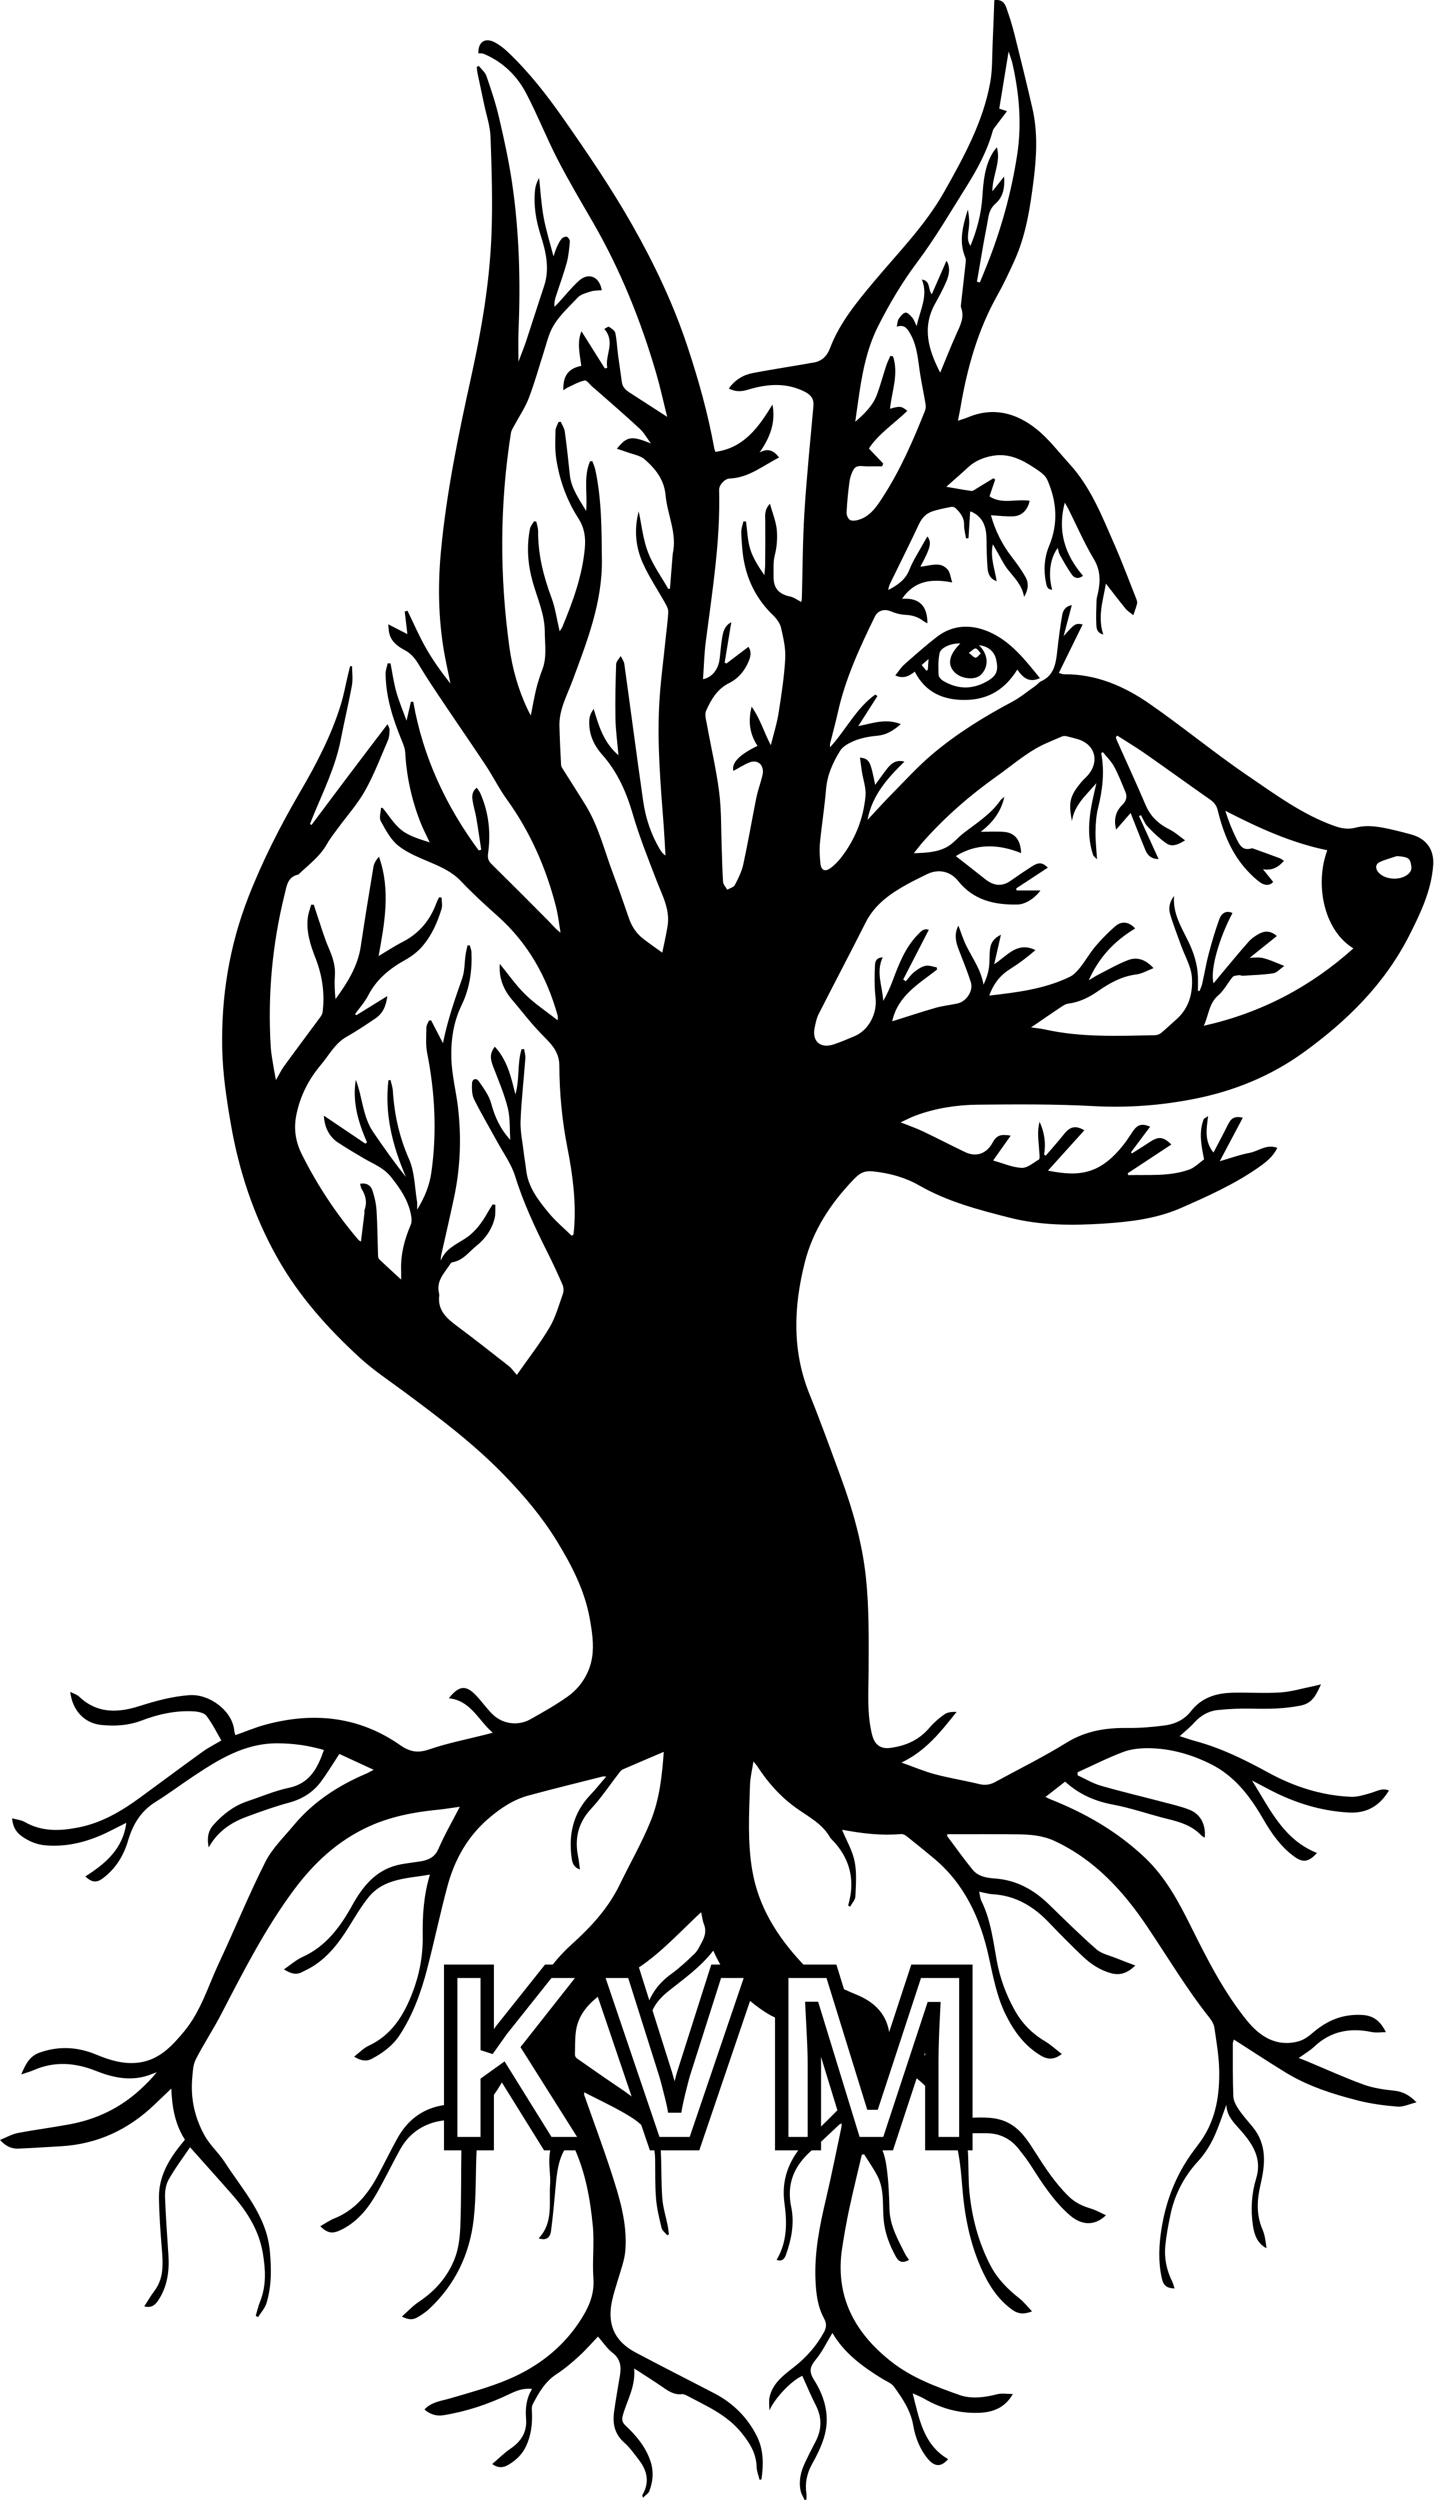 <?xml version="1.0" encoding="UTF-8" standalone="no"?>
<!DOCTYPE svg PUBLIC "-//W3C//DTD SVG 1.1//EN" "http://www.w3.org/Graphics/SVG/1.1/DTD/svg11.dtd">
<svg width="100%" height="100%" viewBox="0 0 1783 3107" version="1.1" xmlns="http://www.w3.org/2000/svg" xmlns:xlink="http://www.w3.org/1999/xlink" xml:space="preserve" style="fill-rule:evenodd;clip-rule:evenodd;stroke-linecap:square;stroke-miterlimit:2;">
    <g id="Logo_mit_Slogan">
        <g id="LOGO">
            <path id="Baum"
                  d="M971.973,2510.48c-6.104,-2.169 -12.045,-4.839 -17.724,-8.334c-10.372,-6.386 -19.822,-13.653 -28.354,-21.788l10.425,-30.667l-35.696,0c-2.596,-4.038 -5.045,-8.214 -7.347,-12.525c-2.19,-4.098 -4.103,-8.337 -6.447,-13.119c-15.864,20.623 -36.534,34.964 -56.042,50.562c-13.215,10.568 -21.938,22.867 -23.498,38.642l-4.405,-13.935c4.183,-17.805 13.971,-33.387 31.387,-46.032c10.485,-7.617 20.127,-16.52 29.444,-25.565c3.985,-3.867 6.364,-9.5 9.104,-14.53c3.861,-7.085 5.644,-14.382 2.32,-22.453c-1.659,-4.027 -2.061,-8.585 -3.371,-14.442c-2.574,2.38 -4.517,4.133 -6.412,5.946c-24.965,23.827 -48.526,49.135 -78.343,67.451l-45.665,0l8.823,26.006c-2.88,2.339 -5.743,4.694 -8.6,7.036c-12.759,10.462 -22.755,23.469 -25.305,40.313c-1.512,10.014 -1.163,20.311 -1.376,30.483c-0.024,1.47 1.163,3.49 2.415,4.375c11.436,8.13 23.044,16.006 34.533,24.059c13.68,9.595 28.127,18.315 40.744,29.161c1.816,1.56 3.54,3.172 5.174,4.833l16.249,47.894l6.694,0c0.48,3.354 0.802,6.772 0.972,10.246c0.957,19.342 0.384,38.772 1.854,58.055c0.868,11.33 4.476,22.447 6.719,33.688c0.697,3.519 0.98,7.115 1.453,10.681l-1.961,1.228c-2.456,-2.976 -6.299,-5.621 -7.12,-8.992c-2.946,-12.086 -5.904,-24.331 -6.925,-36.67c-1.335,-16.148 -0.88,-32.443 -1.099,-48.674c-0.183,-13.756 -3.831,-27.04 -12.168,-37.39c-6.642,-8.236 -16.378,-14.512 -25.748,-19.903c-16.224,-9.334 -33.234,-17.311 -50.261,-26.049c-0,1.193 -0.325,2.474 0.041,3.513c11.076,31.54 22.825,62.849 33.187,94.613c10.362,31.794 20.493,64.001 17.925,98.02c-0.945,12.481 -5.692,24.756 -9.275,36.96c-5.007,17.033 -11.419,33.854 -8.39,52.074c3.064,18.361 15.244,30.093 30.725,38.317c32.496,17.276 65.399,33.795 98.025,50.829c22.926,11.961 40.514,29.555 52.216,52.564c8.75,17.204 8.573,35.666 5.892,54.182c-0.785,0.147 -1.564,0.301 -2.349,0.46c-1.287,-5.443 -3.543,-10.852 -3.69,-16.325c-0.455,-16.785 -8.715,-29.68 -18.775,-42.096c-12.305,-15.191 -28.21,-25.452 -45.214,-34.356c-7.64,-4.003 -15.233,-8.077 -22.926,-11.973c-1.788,-0.91 -3.961,-1.925 -5.809,-1.701c-10.692,1.287 -18.273,-4.776 -26.291,-10.267c-10.244,-7.002 -20.777,-13.585 -33.193,-21.662c1.948,22.884 -9.163,39.918 -14.17,58.598c-1.452,5.414 -0.496,8.697 3.383,12.316c13.68,12.806 25.5,27.023 31.351,45.261c3.92,12.215 2.751,24.413 -1.689,36.168c-1.121,2.994 -4.723,5.054 -7.988,8.349c-0.531,-2.58 -0.868,-3.189 -0.685,-3.496c9.258,-15.61 6.105,-30.063 -4.363,-43.601c-5.739,-7.422 -11.235,-15.315 -18.202,-21.45c-11.767,-10.379 -14.619,-23.179 -12.7,-37.585c2.025,-15.256 4.806,-30.424 7.309,-45.609c1.837,-11.112 0.922,-20.682 -9.257,-28.523c-7.002,-5.396 -12.068,-13.308 -17.996,-20.086c-7.067,7.392 -14.713,16.272 -23.297,24.124c-8.839,8.089 -18.061,16.006 -28.086,22.495c-14.388,9.305 -22.276,23.274 -29.763,37.644c-1.641,3.153 -1.033,7.67 -0.897,11.537c0.484,14.052 -1.364,27.572 -7.374,40.484c-4.741,10.167 -12.446,17.382 -21.769,22.985c-6.093,3.666 -12.558,4.735 -20.31,-0.838c7.882,-6.702 14.69,-13.603 22.56,-18.941c13.508,-9.169 20.912,-20.912 19.519,-37.532c-1.087,-12.93 0.419,-25.411 7.462,-36.818c-10.952,-1.317 -19.448,2.22 -28.339,6.465c-25.99,12.416 -53.161,21.591 -81.754,26.155c-8.892,1.417 -16.508,-0.921 -23.717,-7.108c8.85,-9.524 20.912,-10.545 32.29,-13.887c24.431,-7.173 49.234,-13.857 72.573,-23.817c35.418,-15.103 65.606,-38.01 87.351,-70.518c10.964,-16.384 19.424,-33.394 17.866,-54.584c-1.589,-21.591 1.31,-43.548 -0.727,-65.063c-3.152,-33.287 -9.033,-66.285 -23.067,-97.163c-0.801,-1.76 -1.581,-3.53 -2.371,-5.334l20.991,0l-71.422,-113.247c-0.136,-1.077 -0.264,-2.158 -0.382,-3.244c-0.36,0.311 -0.718,0.622 -1.076,0.932l-2.413,-3.826l74.707,-94.775l-50.39,0l-2.78,3.489c8.845,-13.73 19.856,-26.077 32.349,-37.352c23.941,-21.597 45.267,-44.824 59.443,-74.12c12.729,-26.308 27.43,-51.79 38.359,-78.814c11.099,-27.442 14.264,-57.098 16.236,-85.904c-16.921,7.221 -33.872,14.4 -50.752,21.727c-1.57,0.679 -2.969,2.102 -4.05,3.495c-11.826,15.25 -22.542,31.504 -35.602,45.609c-16.383,17.689 -20.64,37.379 -15.947,60.104c0.981,4.741 1.382,9.594 2.167,15.203c-7.527,-2.415 -9.405,-7.888 -10.226,-13.538c-4.316,-29.78 1.754,-56.567 23.038,-79.003c6.625,-6.972 12.635,-14.536 19.891,-22.949c-2.503,0 -3.631,-0.224 -4.635,0.036c-30.849,7.822 -61.792,15.315 -92.493,23.693c-18.663,5.089 -34.557,15.87 -49.087,28.292c-26.273,22.453 -42.462,51.507 -51.289,84.423c-9.116,34.001 -16.33,68.511 -25.169,102.595c-7.486,28.895 -17.612,56.898 -34.078,82.114c-8.656,13.261 -21.125,22.477 -34.882,29.733c-6.813,3.602 -14.075,2.226 -21.839,-2.798c6.335,-4.859 11.49,-10.433 17.86,-13.409c28.718,-13.39 43.696,-37.638 54.56,-65.753c8.785,-22.737 13.201,-46.194 12.835,-70.466c-0.384,-25.688 1.217,-51.1 8.992,-76.611c-28.133,5.048 -57.264,4.363 -76.57,28.493c-9.092,11.365 -16.549,24.089 -24.266,36.499c-11.849,19.047 -25.128,36.706 -44.446,48.862c-4.416,2.781 -9.181,5.001 -13.833,7.392c-7.427,3.814 -14.164,1.724 -22.442,-3.418c8.207,-5.574 15.068,-11.785 23.097,-15.416c29.066,-13.166 46.708,-37.007 61.497,-63.652c12.918,-23.274 28.6,-43.377 55.942,-50.409c7.055,-1.819 14.411,-2.468 21.626,-3.649c3.867,-0.632 7.811,-0.962 11.596,-1.907c8.313,-2.078 14.465,-5.709 18.379,-14.754c7.623,-17.606 17.299,-34.332 26.569,-52.299c-9.104,1.252 -18.439,2.823 -27.838,3.755c-29.532,2.929 -58.445,8.467 -85.58,20.901c-38.241,17.529 -67.897,45.036 -92.871,78.648c-35.903,48.314 -62.95,101.622 -90.557,154.711c-9.872,18.982 -21.78,36.913 -31.475,55.971c-3.46,6.801 -3.725,15.469 -4.41,23.374c-2.214,25.494 3.277,49.73 15.74,71.77c6.601,11.667 17.252,20.984 24.567,32.337c22.577,35.023 52.287,66.551 56.254,111.021c1.943,21.703 2.238,43.407 -4.239,64.431c-1.919,6.229 -6.837,11.525 -10.373,17.246c-0.998,-0.508 -1.996,-1.022 -2.988,-1.535c1.748,-5.833 3.058,-11.85 5.326,-17.47c8.065,-19.956 6.96,-40.266 3.418,-60.878c-4.824,-28.115 -19.436,-51.029 -37.751,-71.959c-16.962,-19.389 -34.22,-38.512 -52.647,-59.2c-9.163,13.574 -18.751,26.256 -26.497,39.977c-3.513,6.211 -4.847,14.541 -4.605,21.827c0.797,24.301 2.81,48.555 4.239,72.833c1.145,19.448 -1.317,38.099 -12.228,54.943c-4.008,6.2 -8.531,10.539 -17.842,8.178c4.245,-6.542 7.847,-12.972 12.293,-18.775c12.05,-15.705 11.105,-33.5 9.629,-51.75c-1.753,-21.626 -3.418,-43.312 -3.643,-64.998c-0.253,-24.372 10.899,-44.788 25.642,-63.439c2.102,-2.657 4.239,-5.285 6.618,-8.242c-12.115,-18.787 -16.065,-39.894 -16.921,-63.511c-7.687,7.333 -14.199,13.515 -20.67,19.744c-32.709,31.433 -71.386,49.429 -116.931,52.003c-17.482,0.986 -34.958,2.172 -52.452,2.899c-8.454,0.342 -15.758,-2.858 -22.931,-10.758c7.882,-3.17 14.701,-7.185 22.022,-8.596c21.704,-4.186 43.685,-6.92 65.412,-11.017c32.543,-6.128 61.509,-19.991 86.158,-42.338c7.522,-6.819 14.719,-13.993 21.343,-22.253c-1.96,0.732 -3.944,1.411 -5.88,2.208c-23.74,9.783 -46.973,5.249 -69.485,-3.713c-25.937,-10.327 -51.508,-12.423 -77.568,-1.116c-4.428,1.925 -9.14,3.194 -15.587,5.408c5.443,-12.93 10.444,-22.796 22.937,-27.188c23.888,-8.414 47.274,-7.062 70.277,2.532c17.387,7.245 35.212,12.553 54.052,9.766c24.449,-3.619 40.147,-20.328 55.156,-38.43c21.024,-25.346 29.969,-56.585 43.554,-85.527c19.519,-41.576 36.83,-84.227 57.506,-125.19c8.526,-16.886 23.02,-30.861 35.371,-45.68c24.278,-29.16 55.192,-49.199 89.814,-63.959c2.597,-1.104 5.042,-2.562 9.546,-4.883c-15.527,-7.167 -29.367,-13.555 -42.68,-19.696c-7.811,11.856 -14.66,23.192 -22.448,33.849c-10.037,13.721 -23.533,22.205 -40.254,26.71c-18.09,4.876 -35.826,11.241 -53.396,17.8c-19.189,7.162 -35.549,18.368 -46.371,37.822c-2.267,-10.976 -1.004,-20.269 5.845,-27.962c11.814,-13.254 25.588,-23.911 42.722,-29.597c17.045,-5.65 33.76,-12.877 51.218,-16.567c26.167,-5.526 35.566,-24.608 43.507,-46.979c-19.442,-5.626 -38.429,-8.313 -58.244,-8.307c-40.626,0.006 -72.762,20.145 -104.679,41.353c-15.67,10.408 -30.725,21.78 -46.696,31.669c-18.291,11.342 -28.144,28.281 -33.936,47.941c-5.586,18.958 -15.404,34.728 -31.156,46.649c-8.012,6.063 -13.733,5.461 -21.981,-2.155c25.045,-15.877 46.855,-34.303 50.934,-66.669c-7.197,3.636 -14.27,7.267 -21.384,10.804c-24.738,12.281 -50.533,19.466 -78.525,17.27c-11.395,-0.886 -21.367,-5.072 -30.335,-11.561c-6.754,-4.882 -11.029,-11.784 -11.714,-22.111c5.668,1.6 11.301,2.085 15.758,4.641c21.19,12.133 43.39,11.253 66.256,6.837c29.007,-5.603 53.603,-20.068 76.972,-37.143c25.948,-18.958 51.69,-38.199 77.763,-56.98c7.356,-5.296 15.557,-9.405 23.421,-14.099c-6.176,-10.492 -11.412,-21.373 -18.651,-30.701c-2.852,-3.667 -10.108,-5.084 -15.492,-5.414c-22.518,-1.352 -44.21,3.471 -65.116,11.418c-16.378,6.229 -33.075,7.203 -50.191,5.432c-20.611,-2.137 -35.679,-17.541 -38.483,-41.14c4.363,2.285 8.437,3.401 11.123,5.975c21.993,21.031 47.629,20.31 74.014,11.997c20.729,-6.53 41.34,-12.351 63.256,-13.833c25.199,-1.7 53.958,20.003 55.658,44.971c0.083,1.205 0.667,2.368 1.364,4.724c12.712,-4.487 24.709,-9.606 37.178,-12.977c59.602,-16.148 116.346,-10.504 167.824,25.488c12.192,8.519 22.123,9.977 36.298,5.089c22.826,-7.864 46.796,-12.446 70.277,-18.415c2.497,-0.638 4.977,-1.328 8.39,-2.244c-18.079,-15.362 -27.177,-39.911 -54.625,-42.804c12.676,-15.924 21.213,-16.65 33.576,-3.785c7.392,7.699 13.509,16.662 21.173,24.048c12.369,11.914 31.374,14.382 46.382,6.01c15.699,-8.762 31.422,-17.689 46.111,-28.003c16.685,-11.732 27.625,-29.243 30.813,-48.614c2.634,-15.983 -0.023,-33.376 -3.028,-49.648c-6.353,-34.356 -22.223,-65.051 -40.284,-94.643c-18.61,-30.488 -41.388,-57.381 -66.327,-83.052c-37.609,-38.725 -80.348,-70.808 -123.395,-102.761c-18.887,-14.016 -38.719,-27.082 -55.959,-42.929c-39.764,-36.534 -75.531,-76.387 -102.371,-124.068c-29.509,-52.417 -47.829,-108.376 -57.937,-167.127c-5.26,-30.572 -9.877,-61.616 -10.527,-92.535c-1.346,-64.745 8.821,-127.836 32.62,-188.695c17.683,-45.22 39.522,-88.13 63.936,-129.943c20.292,-34.752 39.026,-70.353 50.916,-109.025c3.75,-12.198 5.999,-24.851 8.957,-37.29c0.832,-3.502 1.742,-6.979 2.621,-10.474c0.815,0.035 1.63,0.065 2.445,0.088c-0,7.965 1.181,16.13 -0.219,23.835c-4.044,22.312 -9.452,44.369 -13.721,66.645c-6.612,34.469 -22.17,65.63 -35.312,97.695c-1.063,2.604 -2.049,5.243 -3.064,7.865c0.614,0.413 1.228,0.826 1.836,1.24c15.557,-20.759 31.061,-41.559 46.689,-62.265c15.652,-20.747 31.428,-41.405 47.841,-63.008c0.874,2.267 2.563,4.634 2.521,6.966c-0.088,4.369 -0.313,9.087 -2.001,13.007c-9.081,21.078 -17.258,42.728 -28.446,62.654c-9.394,16.727 -22.542,31.333 -33.943,46.944c-4.617,6.317 -9.588,12.475 -13.396,19.271c-8.679,15.504 -22.725,25.777 -35.2,37.615c-0.189,0.183 -0.396,0.407 -0.632,0.454c-13.29,2.805 -14.347,14.483 -16.803,24.378c-15.469,62.371 -21.249,125.698 -17.299,189.846c0.525,8.585 2.279,17.099 3.595,25.624c0.715,4.629 1.701,9.211 2.893,15.546c3.803,-6.637 6.377,-12.234 9.931,-17.116c14.731,-20.257 29.792,-40.284 44.641,-60.458c1.464,-1.996 3.1,-4.322 3.395,-6.654c2.952,-23.286 -0.319,-45.81 -8.892,-67.626c-6.358,-16.165 -11.631,-32.626 -9.452,-50.332c0.661,-5.349 2.698,-10.527 4.103,-15.788c1.128,0.03 2.261,0.054 3.389,0.077c1.352,4.239 2.633,8.496 4.068,12.7c4.706,13.751 8.679,27.826 14.447,41.116c4.883,11.253 8.579,22.199 7.646,34.675c-0.703,9.505 -0.142,19.099 0.738,28.829c14.512,-20.079 27.661,-40.449 31.41,-65.541c4.93,-33.021 10.291,-65.978 15.782,-98.905c0.743,-4.47 3.312,-8.638 6.866,-12.594c14.943,42.067 6.683,83.655 -0.437,123.484c9.411,-5.591 19.419,-12.262 30.052,-17.718c20.646,-10.604 34.12,-27.041 41.937,-48.555c0.85,-2.332 2.107,-4.511 3.17,-6.76c1.051,0.088 2.096,0.177 3.141,0.271c0.053,4.73 1.27,9.819 -0.041,14.141c-5.184,17.092 -12.47,33.44 -24.301,46.955c-5.716,6.518 -13.072,12.139 -20.682,16.354c-19.425,10.763 -35.815,24.048 -46.241,44.281c-4.287,8.313 -10.811,15.475 -16.325,23.168c0.525,0.454 1.045,0.915 1.57,1.375c12.216,-7.551 24.437,-15.102 38.507,-23.799c-1.553,13.201 -6.034,21.898 -14.837,27.832c-11.696,7.882 -23.428,15.77 -35.69,22.701c-14.607,8.254 -21.851,22.867 -32.018,34.917c-14.873,17.629 -25.223,37.556 -30.152,60.375c-3.891,18.031 -1.884,34.185 6.588,51.1c19.224,38.341 42.563,73.677 70.365,106.203c0.473,0.549 1.234,0.856 2.988,2.031c1.5,-12.157 2.928,-23.611 4.31,-35.071c0.189,-1.552 -0.248,-3.27 0.254,-4.687c3.347,-9.352 1.281,-17.778 -3.791,-25.908c-1.039,-1.659 -1.151,-3.89 -1.783,-6.199c7.87,-1.553 13.22,1.931 15.31,8.236c2.674,8.054 4.587,16.62 5.118,25.075c1.158,18.492 1.205,37.054 1.819,55.581c0.059,1.689 0.437,3.885 1.541,4.936c8.272,7.9 16.756,15.575 27.218,25.193c-0,-5.279 0.1,-8.207 -0.018,-11.118c-0.797,-20.032 4.157,-38.807 11.962,-57.063c1.204,-2.804 1.198,-6.471 0.732,-9.588c-2.852,-19.271 -13.048,-34.303 -25.069,-49.476c-9.376,-11.826 -21.721,-16.213 -33.405,-23.038c-11.041,-6.441 -22.034,-13.013 -32.733,-20.003c-10.739,-7.014 -16.803,-18.793 -17.588,-33.459c17.594,11.868 34.639,23.357 51.685,34.852c0.655,-0.537 1.316,-1.068 1.977,-1.6c-10.798,-24.797 -18.438,-50.131 -13.939,-77.709c8.384,21.302 8.39,45.467 21.721,64.98c12.889,18.852 26.025,37.532 40.608,55.676c-16.726,-38.619 -26.686,-78.041 -21.768,-119.989c0.856,-0.201 1.718,-0.402 2.58,-0.602c1.022,4.569 2.675,9.098 2.958,13.709c1.83,29.444 8.036,57.388 20.133,84.783c7.038,15.958 6.955,35.076 9.942,52.794c0.42,2.509 0.06,5.154 0.06,10.019c9.665,-15.705 15.486,-30.453 17.741,-46.489c6.985,-49.712 4.493,-99.047 -5.248,-148.24c-2.043,-10.314 -1.04,-21.272 -0.921,-31.935c0.029,-2.763 2.013,-5.508 3.105,-8.265c0.892,-0.166 1.777,-0.343 2.669,-0.508c4.859,9.364 9.712,18.733 14.801,28.558c5.574,-28.05 14.613,-54.276 23.882,-80.508c3.224,-9.14 2.799,-19.549 4.204,-29.355c0.567,-3.927 1.594,-7.788 2.409,-11.679c0.921,-0.041 1.848,-0.077 2.775,-0.112c0.738,2.698 2.013,5.373 2.137,8.095c1.016,22.813 -2.06,45.148 -12.009,65.73c-10.19,21.083 -13.538,42.592 -12.983,66.002c0.508,21.201 5.951,41.328 8.331,62.052c4.292,37.302 2.905,74.208 -4.83,110.873c-5.012,23.764 -10.55,47.409 -15.835,71.114c-0.543,2.462 -0.926,4.96 -0.72,7.894c5.656,-14.736 19.242,-20.103 30.914,-27.849c12.233,-8.124 20.564,-19.885 27.667,-32.556c1.824,-3.259 3.955,-6.352 5.945,-9.517c1.086,0.236 2.179,0.472 3.265,0.703c-0.248,5.603 0.419,11.436 -0.921,16.761c-3.501,13.869 -11.572,25.323 -22.595,34.102c-9.429,7.516 -16.738,18.439 -30.005,20.446c-0.891,0.13 -1.889,1.069 -2.42,1.895c-7.121,11.141 -17.825,20.913 -14.158,36.281c0.242,1.01 0.454,2.102 0.324,3.112c-2.349,18.651 9.524,28.605 22.619,38.376c21.574,16.101 42.757,32.721 63.929,49.347c3.401,2.668 5.91,6.47 9.902,10.958c13.916,-19.868 28.54,-38.536 40.578,-58.746c7.646,-12.842 11.702,-27.879 16.762,-42.15c1.169,-3.288 0.909,-7.911 -0.49,-11.146c-5.786,-13.42 -11.979,-26.681 -18.527,-39.747c-15.427,-30.813 -30.093,-61.792 -40.343,-94.943c-4.764,-15.404 -14.825,-29.196 -22.671,-43.608c-9.488,-17.417 -19.702,-34.468 -28.482,-52.228c-2.775,-5.62 -2.798,-13.042 -2.538,-19.578c0.23,-5.88 5.313,-7.279 8.466,-2.739c5.999,8.626 12.706,17.641 15.363,27.501c4.51,16.732 11.335,31.788 23.746,45.279c-0.898,-13.273 0.047,-27.006 -3.135,-39.711c-4.405,-17.577 -11.679,-34.463 -18.197,-51.466c-3.141,-8.189 -4.924,-15.811 2.132,-24.555c15.598,16.903 20.239,37.626 25.559,59.265c5.567,-18.946 2.007,-38.4 7.769,-56.248c1.028,-0.024 2.067,-0.042 3.1,-0.065c0.549,3.831 1.824,7.722 1.541,11.489c-1.919,25.824 -4.93,51.59 -5.969,77.438c-0.514,12.818 2.314,25.783 3.802,38.66c0.874,7.522 2.32,14.979 3.135,22.512c2.321,21.479 15.067,37.657 27.997,53.35c8.496,10.308 18.935,19.017 28.505,28.434c0.75,-0.402 1.5,-0.809 2.256,-1.216c0.289,-2.457 0.667,-4.907 0.856,-7.375c2.627,-33.942 -1.754,-67.324 -8.29,-100.499c-6.648,-33.712 -9.895,-67.809 -10.048,-102.082c-0.059,-13.461 -6.005,-22.666 -14.572,-31.475c-6.713,-6.901 -13.402,-13.845 -19.702,-21.118c-8.336,-9.624 -16.141,-19.708 -24.437,-29.373c-11.082,-12.918 -16.637,-27.608 -15.309,-44.665c10.486,12.777 20.009,26.657 31.829,38.17c12.062,11.749 26.385,21.172 40.118,31.929c0,-1.771 0.473,-4.002 -0.065,-5.957c-13.396,-48.159 -37.006,-90.102 -74.722,-123.673c-15.616,-13.91 -31.114,-28.068 -45.473,-43.241c-10.509,-11.106 -23.321,-17.01 -36.842,-22.826c-14.081,-6.057 -28.965,-11.737 -40.809,-21.018c-9.547,-7.481 -15.911,-19.625 -21.998,-30.642c-2.338,-4.228 0.011,-11.053 0.224,-16.691l2.12,0.248c7.805,9.417 14.311,20.528 23.775,27.779c9.636,7.386 22.188,10.969 34.646,14.955c-3.962,-8.555 -8.39,-16.927 -11.797,-25.689c-10.769,-27.72 -17.015,-56.437 -18.645,-86.206c-0.301,-5.39 -2.71,-10.798 -4.8,-15.935c-10.698,-26.309 -19.354,-53.101 -19.572,-81.86c-0.035,-4.269 1.683,-8.549 2.586,-12.824c1.175,0.006 2.35,0.018 3.525,0.024c2.314,11.778 3.938,23.752 7.144,35.283c3.271,11.749 8.112,23.061 12.794,36.032c2.001,-8.714 3.69,-16.088 5.384,-23.457l2.964,-0.118c11.991,68.488 40.532,129.412 81.353,184.722c1.051,-0.284 2.107,-0.561 3.164,-0.839c-2.025,-13.201 -3.879,-26.427 -6.134,-39.587c-1.228,-7.179 -3.513,-14.181 -4.611,-21.378c-0.85,-5.55 -0.903,-11.366 5.207,-16.113c1.63,2.504 3.301,4.434 4.287,6.672c10.662,24.065 13.349,49.264 9.73,75.129c-0.78,5.544 0.348,9.175 4.315,13.084c23.629,23.262 47.056,46.743 70.413,70.282c4.871,4.912 9.139,10.421 15.409,14.926c-1.836,-10.669 -2.964,-21.521 -5.62,-31.983c-12.287,-48.295 -32.024,-93.172 -61.326,-133.804c-9.6,-13.314 -16.945,-28.233 -26.014,-41.955c-16.962,-25.659 -34.521,-50.922 -51.649,-76.469c-10.733,-16.012 -21.614,-31.971 -31.468,-48.526c-4.558,-7.658 -9.429,-13.875 -17.459,-18.161c-9.287,-4.948 -17.842,-11.247 -19.773,-22.849c-0.448,-2.71 -0.555,-5.479 -0.938,-9.387c8.502,4.345 15.858,8.112 23.805,12.18c-1.098,-9.346 -2.202,-18.716 -3.3,-28.092c1.151,-0.307 2.302,-0.626 3.448,-0.939c7.645,15.628 14.547,31.682 23.149,46.761c8.727,15.297 19.136,29.632 30.277,43.814c-1.777,-8.573 -3.543,-17.146 -5.32,-25.718c-9.541,-45.999 -10.905,-92.34 -6.506,-139.024c6.86,-72.762 21.603,-144.077 37.32,-215.322c12.835,-58.197 23.073,-117.043 25.44,-176.686c1.612,-40.732 0.313,-81.63 -1.104,-122.398c-0.484,-13.898 -5.266,-27.649 -8.147,-41.452c-2.657,-12.706 -5.432,-25.382 -8.071,-38.082c-0.514,-2.479 -0.65,-5.036 -0.963,-7.551l2.456,-1.541c3.301,4.215 7.995,7.959 9.642,12.747c5.851,16.986 11.584,34.12 15.646,51.596c6.211,26.71 12.15,53.579 16.153,80.685c9.087,61.532 10.663,123.508 8.036,185.625c-0.502,11.731 -0.071,23.504 -0.071,37.095c3.489,-9.281 6.795,-17.275 9.517,-25.464c7.557,-22.761 14.731,-45.657 22.324,-68.405c7.309,-21.892 2.296,-42.946 -4.316,-63.729c-5.78,-18.179 -8.851,-36.564 -6.908,-55.569c0.531,-5.243 2.297,-10.362 5.077,-15.262c1.801,16.372 2.693,32.909 5.662,49.069c2.982,16.26 8.024,32.136 12.246,48.478c1.222,-3.525 2.29,-7.404 3.914,-11.035c1.689,-3.778 3.507,-7.645 6.075,-10.828c1.358,-1.676 4.836,-3.158 6.607,-2.55c1.789,0.614 3.903,4.032 3.72,6.028c-0.803,8.791 -1.53,17.748 -3.862,26.208c-3.955,14.341 -9.151,28.334 -13.715,42.51c-1.187,3.684 -1.972,7.498 -1.612,12.298c1.453,-1.423 2.97,-2.781 4.346,-4.275c8.685,-9.417 16.696,-19.572 26.155,-28.127c12.015,-10.869 25.606,-5.107 28.381,11.773c-4.57,0.455 -9.346,0.189 -13.615,1.541c-5.768,1.83 -12.588,3.554 -16.413,7.681c-12.358,13.355 -26.657,25.435 -33.955,42.722c-3.418,8.112 -5.508,16.785 -8.207,25.199c-6.128,19.123 -11.448,38.559 -18.686,57.252c-4.67,12.056 -12.186,23.008 -18.338,34.497c-1.447,2.699 -3.253,5.468 -3.714,8.39c-14.022,88.827 -14.199,177.808 -1.848,266.771c3.631,26.178 10.805,51.619 22.028,75.731c1.075,2.327 2.338,4.558 4.499,8.738c2.51,-12.469 4.293,-23.126 6.867,-33.582c1.995,-8.089 4.652,-16.053 7.587,-23.858c5.768,-15.292 2.975,-31.08 2.946,-46.649c-0.048,-21.833 -9.376,-41.629 -15.091,-62.182c-6.064,-21.798 -7.699,-43.672 -3.324,-65.848c0.655,-3.324 3.359,-6.241 5.119,-9.346c0.932,0.195 1.871,0.384 2.804,0.573c0.762,3.926 2.191,7.852 2.173,11.772c-0.16,28.665 6.571,55.764 16.555,82.486c4.877,13.054 6.748,27.236 10.208,41.878c1.317,-2.019 2.621,-3.489 3.336,-5.207c13.148,-31.623 24.874,-63.522 28.003,-98.15c1.222,-13.52 -0.626,-25.382 -7.841,-36.588c-14.665,-22.772 -23.646,-47.793 -27.719,-74.368c-1.766,-11.471 -1.116,-23.374 -0.892,-35.064c0.071,-3.548 2.391,-7.055 3.678,-10.58l2.87,-0.301c1.718,4.032 4.422,7.929 4.995,12.121c2.438,17.848 4.416,35.767 6.228,53.692c1.677,16.561 10.988,29.443 20.364,45.013c1.812,-22.046 -3.466,-42.587 4.776,-61.616c0.927,-0.159 1.848,-0.318 2.775,-0.478c1.228,3.389 2.858,6.695 3.631,10.185c8.148,37.077 7.923,74.728 8.36,112.437c0.614,53.456 -18.533,101.793 -36.617,150.566c-6.772,18.262 -16.703,35.72 -16.183,56.054c0.413,16.195 1.21,32.384 2.06,48.561c0.101,1.901 1.476,3.838 2.563,5.574c9.299,14.831 18.828,29.532 27.985,44.451c16.036,26.138 23.191,55.9 33.825,84.228c6.967,18.551 13.508,37.267 19.932,56.012c3.501,10.203 9.092,18.846 17.547,25.417c8.071,6.276 16.508,12.074 23.935,17.459c1.559,-7.67 4.588,-20.346 6.63,-33.181c3.271,-20.529 -6.624,-37.981 -13.638,-56.219c-10.48,-27.265 -21.42,-54.477 -29.562,-82.474c-8.018,-27.572 -19.07,-52.7 -38.294,-74.362c-10.792,-12.163 -17.181,-26.929 -15.758,-43.838c0.36,-4.275 2.291,-8.413 5.355,-12.842c6.335,21.184 12.334,41.831 30.825,57.636c-1.369,-15.817 -3.43,-30.441 -3.725,-45.095c-0.443,-22.672 0.077,-45.385 0.832,-68.051c0.113,-3.454 3.696,-6.789 5.68,-10.178c1.547,3.294 4.027,6.453 4.505,9.895c7.929,56.909 15.292,113.902 23.498,170.776c3.035,21.036 9.73,41.175 20.747,59.613c0.933,1.565 2.031,3.041 3.171,4.464c0.59,0.738 1.434,1.263 3.761,3.253c-0.833,-13.928 -1.394,-26.043 -2.315,-38.123c-3.749,-49.328 -8.035,-98.687 -5.561,-148.175c1.44,-28.676 5.449,-57.222 8.33,-85.822c1.022,-10.143 2.474,-20.257 2.976,-30.418c0.165,-3.329 -1.547,-7.049 -3.253,-10.113c-9.388,-16.886 -20.34,-33.04 -28.257,-50.569c-9.175,-20.31 -11.129,-42.202 -5.225,-64.537c3.654,16.974 5.384,34.68 11.507,50.716c6.152,16.112 16.679,30.548 25.293,45.721c0.673,-0.136 1.352,-0.266 2.031,-0.401c1.133,-14.076 2.267,-28.151 3.401,-42.232c0.023,-0.26 -0.048,-0.532 0.011,-0.78c5.893,-25.446 -6.642,-48.614 -8.82,-72.992c-1.748,-19.537 -12.629,-32.904 -25.949,-44.623c-5.62,-4.942 -14.506,-6.211 -21.957,-9.01c-4.033,-1.511 -8.189,-2.716 -12.664,-4.192c12.587,-15.711 18.285,-16.354 42.332,-6.618c-4.676,-6.229 -8.555,-13.326 -14.176,-18.533c-18.202,-16.868 -37.048,-33.039 -55.652,-49.476c-0.779,-0.691 -1.671,-1.258 -2.462,-1.943c-3.412,-2.94 -7.439,-8.868 -10.084,-8.301c-7.61,1.635 -14.683,5.839 -21.91,9.157c-1.541,0.709 -2.828,1.96 -4.522,3.165c-0.845,-17.795 6.205,-27.431 22.234,-30.442c-1.765,-14.229 -5.65,-28.688 0.195,-43.058c10.073,16.012 19.572,31.12 29.078,46.223c1.004,-0.254 2.013,-0.514 3.023,-0.768c-3.141,-15.811 10.645,-31.899 -3.684,-48.307c2.267,-1.134 4.894,-3.265 5.727,-2.716c3.076,2.037 7.273,4.599 7.935,7.634c1.918,8.88 2.202,18.096 3.383,27.147c1.476,11.348 3.312,22.642 4.776,33.99c0.827,6.4 4.983,10.025 9.919,13.213c14.837,9.565 29.668,19.141 46.447,29.975c-4.8,-19.176 -8.59,-36.717 -13.597,-53.898c-19.07,-65.435 -44.357,-128.302 -78.5,-187.455c-15.009,-26.002 -30.395,-51.838 -44.134,-78.507c-13.862,-26.905 -24.986,-55.226 -39.014,-82.037c-11.59,-22.152 -29.166,-39.25 -52.753,-49.152c-1.99,-0.838 -4.463,-0.519 -6.748,-0.738c-0.461,-14.311 8.437,-20.197 21.083,-13.213c5.426,2.999 10.515,6.914 15.032,11.171c26.586,25.045 48.868,53.68 69.757,83.531c30.111,43.029 59.631,86.418 85.574,132.127c27.395,48.266 51.106,98.138 68.605,151.003c13.745,41.518 25.512,83.437 33.264,126.478c0.218,1.234 0.791,2.403 1.411,4.21c35.773,-5.001 53.81,-30.855 70.932,-58.799c4.221,22.441 -3.141,41.257 -16.065,59.596c10.072,-5.662 17.612,-2.852 24.236,6.246c-20.18,10.173 -37.627,25.146 -61.349,26.061c-6.276,0.242 -13.32,8.041 -13.155,14.146c1.701,63.375 -8.448,125.674 -16.537,188.187c-1.996,15.433 -2.344,31.085 -3.489,47.097c11.353,-2.273 19.052,-12.298 20.658,-25.157c1.11,-8.821 1.6,-17.73 3.129,-26.463c1.276,-7.332 2.935,-14.901 11.366,-19.194c-2.817,17.146 -5.521,33.589 -8.225,50.037c0.697,0.437 1.4,0.88 2.102,1.317c9.004,-6.825 18.002,-13.65 27.436,-20.806c4.405,6.441 2.516,12.918 -0.141,19.023c-4.954,11.354 -12.753,20.54 -23.93,26.061c-14.683,7.256 -22.347,20.446 -28.51,34.238c-2.214,4.959 0.112,12.251 1.204,18.326c4.977,27.737 11.507,55.262 15.032,83.171c2.852,22.488 2.226,45.414 3.094,68.151c0.549,14.37 0.69,28.764 1.724,43.1c0.242,3.353 3.359,6.494 5.16,9.735c3.253,-1.877 8,-2.969 9.47,-5.78c4.292,-8.236 8.584,-16.874 10.533,-25.86c5.933,-27.324 10.609,-54.919 16.124,-82.338c1.641,-8.154 4.487,-16.059 6.636,-24.124c0.791,-2.97 1.736,-6.081 1.63,-9.092c-0.313,-9.459 -7.658,-14.548 -16.709,-10.958c-7.073,2.804 -13.562,7.084 -20.027,10.562c-2.432,-9.748 6.696,-19.808 30.011,-31.15c-9.405,-14.235 -12.115,-29.668 -7.315,-48.744c10.846,15.504 15.403,31.894 23.84,47.988c3.413,-13.768 7.457,-26.291 9.5,-39.132c3.596,-22.666 7.115,-45.456 8.425,-68.328c0.732,-12.706 -2.302,-25.854 -5.184,-38.448c-1.31,-5.691 -5.538,-11.412 -9.895,-15.61c-23.97,-23.091 -36.027,-51.395 -38.43,-84.204c-0.495,-6.784 -1.233,-13.591 -1.08,-20.369c0.089,-4.051 1.694,-8.071 2.616,-12.104c1.074,0.053 2.143,0.107 3.217,0.16c1.636,11.542 1.86,23.533 5.302,34.509c3.537,11.253 10.22,21.521 17.488,32.071c0.36,-4.387 0.98,-8.773 1.021,-13.16c0.16,-17.718 0.26,-35.442 0.142,-53.16c-0.047,-7.109 -1.618,-14.418 5.792,-22.395c3.312,12.009 7.534,21.999 8.502,32.307c0.986,10.457 0.118,21.55 -2.456,31.741c-2.238,8.903 -1.382,17.252 -1.535,25.996c-0.278,15.338 6.73,22.435 20.824,25.364c4.611,0.956 8.743,4.245 13.638,6.742c0.213,-1.47 0.679,-3.318 0.732,-5.184c0.998,-35.324 0.957,-70.713 3.153,-105.96c2.751,-44.086 7.215,-88.066 11.2,-132.069c0.868,-9.565 -2.946,-14.778 -14.247,-19.767c-22.506,-9.937 -44.977,-7.587 -67.507,-0.726c-7.87,2.397 -15.321,2.686 -23.398,-1.583c7.687,-10.946 18.043,-17.045 30.418,-19.359c21.81,-4.074 43.749,-7.516 65.63,-11.241c2.314,-0.39 4.599,-0.998 6.919,-1.276c11.543,-1.381 18.48,-6.831 22.938,-18.509c11.897,-31.174 32.868,-56.579 54.123,-81.978c30.494,-36.446 64.342,-70.531 87.853,-112.267c24.23,-43.023 48.289,-86.506 57.145,-135.941c2.864,-15.995 2.244,-32.626 3.005,-48.981c0.827,-17.688 1.394,-35.389 2.067,-53.072c8.596,-1.198 12.641,3.088 14.624,8.585c3.968,11.005 7.51,22.211 10.362,33.559c7.699,30.583 15.203,61.213 22.288,91.944c6.796,29.468 5.402,59.201 1.659,88.939c-4.345,34.528 -9.447,68.895 -24.012,100.937c-6.595,14.5 -13.355,28.995 -21.154,42.864c-24.431,43.43 -37.533,90.474 -45.798,139.171c-0.868,5.083 -1.949,10.131 -3.212,16.649c4.788,-1.612 8.685,-2.645 12.351,-4.192c31.735,-13.366 60.535,-5.39 85.633,14.849c15.262,12.298 27.413,28.487 40.768,43.106c26.462,28.954 40.437,64.975 55.841,100.086c9.712,22.164 18.178,44.877 27.111,67.378c0.75,1.901 1.494,4.245 1.034,6.087c-1.199,4.865 -3.053,9.576 -4.653,14.347c-3.223,-2.639 -6.978,-4.836 -9.57,-7.989c-8.361,-10.178 -16.29,-20.705 -24.52,-31.274c-3.531,20.812 -10.633,41.477 -3.23,63.345c-5.668,-1.7 -8.283,-4.327 -8.655,-11.388c-0.543,-10.392 -0.077,-20.842 0.224,-31.257c0.083,-2.834 1.081,-5.638 1.677,-8.454c3.171,-14.814 3.489,-28.505 -5.06,-42.752c-11.938,-19.897 -21.201,-41.405 -31.646,-62.205c-1.228,-2.451 -2.704,-4.783 -4.457,-7.859c-9.341,35.141 0.112,64.768 22.66,90.87c-6.211,4.806 -11.017,2.468 -13.609,-1.11c-5.727,-7.9 -10.451,-16.543 -15.274,-25.063c-1.364,-2.409 -1.665,-5.414 -2.521,-8.354c-7.906,10.155 -12.977,29.237 -6.961,51.832c-6.341,-0.053 -6.914,-5.119 -7.699,-8.968c-3.171,-15.504 -2.066,-30.991 3.962,-45.509c11.572,-27.909 9.552,-55.363 -2.327,-82.156c-2.68,-6.045 -9.83,-10.627 -15.787,-14.6c-15.422,-10.291 -31.817,-18.533 -51.283,-15.292c-11.72,1.954 -22.542,6.188 -31.498,14.548c-8.284,7.734 -16.916,15.108 -27.023,24.094c12.268,2.079 21.868,3.868 31.527,5.184c1.612,0.224 3.584,-1.464 5.261,-2.474c7.315,-4.398 14.583,-8.868 21.869,-13.313c0.714,0.531 1.44,1.062 2.155,1.594c-2.327,6.878 -4.653,13.756 -7.068,20.918c15.351,10.267 33.211,2.828 49.872,5.473c-1.978,10.68 -9.175,18.616 -19.536,19.259c-9.352,0.579 -18.823,-0.744 -28.511,-1.24c5.107,18.462 13.65,36.009 25.925,51.868c6.193,8.012 12.251,16.289 17.157,25.122c4.097,7.392 3.483,15.539 -1.877,24.413c-2.581,-14.719 -12.033,-23.652 -20.015,-33.706c-5.468,-6.885 -9.205,-15.139 -13.71,-22.784c-1.423,-2.415 -2.822,-4.848 -5.166,-8.862c-3.412,16.685 2.439,30.66 4.806,45.898c-8.537,-3.058 -10.728,-9.435 -11.283,-15.782c-1.062,-12.203 -1.251,-24.502 -1.381,-36.77c-0.148,-14.206 -3.796,-26.344 -17.518,-33.282c-0.85,-0.431 -1.836,-0.578 -2.792,-0.868c-0.709,11.36 -1.382,22.294 -2.067,33.229c-1.027,0.076 -2.054,0.159 -3.087,0.242c-0.868,-5.65 -2.527,-11.312 -2.415,-16.945c0.171,-8.844 -4.564,-14.76 -10.208,-20.322c-1.287,-1.275 -3.891,-2.232 -5.603,-1.895c-8.136,1.606 -16.384,3.082 -24.184,5.804c-7.539,2.639 -12.605,8.242 -16.183,15.876c-11.513,24.596 -23.74,48.862 -35.631,73.281c-1.228,2.527 -2.06,5.243 -2.432,8.372c11.141,-5.969 21.148,-12.274 26.273,-25.263c4.729,-11.98 12.074,-22.926 18.297,-34.315c1.334,-2.45 2.792,-4.823 4.091,-7.043c5.503,7.51 4.168,13.697 -8.756,37.561c11.72,-0.679 24.249,-7.208 33.748,3.395c3.371,3.755 3.791,10.149 5.869,16.231c-25.506,-4.812 -46.802,-2.58 -62.365,20.327c21.455,-1.558 31.557,8.886 31.498,30.489c-1.983,-1.116 -3.566,-1.765 -4.876,-2.781c-6.607,-5.142 -13.946,-7.368 -22.412,-7.764c-6.276,-0.289 -12.771,-2.06 -18.598,-4.516c-7.268,-3.064 -15.628,-1.075 -19.277,6.364c-18.87,38.513 -36.871,77.35 -46.217,119.57c-2.87,12.96 -6.442,25.76 -9.624,38.648c-0.289,1.163 -0.035,2.462 -0.035,4.493c19.843,-21.68 32.519,-48.543 56.248,-65.535c0.885,0.637 1.759,1.281 2.645,1.919c-7.835,12.268 -15.67,24.537 -23.835,37.331c17.134,-3.318 33.96,-9.936 52.912,-2.521c-9.328,8.254 -18.101,13.408 -28.941,14.442c-13.651,1.299 -26.947,3.902 -38.725,11.377c-2.964,1.877 -5.958,4.375 -7.776,7.303c-9.14,14.743 -16.071,30.158 -17.535,47.983c-1.836,22.376 -5.432,44.605 -7.611,66.964c-0.803,8.266 -0.224,16.762 0.626,25.063c0.892,8.773 5.739,10.893 12.853,5.591c4.741,-3.531 9.051,-7.935 12.7,-12.617c17.583,-22.554 27.873,-48.384 30.495,-76.659c0.933,-10.025 -2.952,-20.493 -4.546,-30.778c-0.868,-5.626 -1.529,-11.288 -2.321,-17.145c11.75,1.783 12.936,3.979 18.882,34.043c5.071,-6.926 9.612,-13.503 14.541,-19.767c5.09,-6.465 10.829,-12.039 21.899,-9.175c-21.084,20.581 -40.095,41.506 -45.97,72.437c10.852,-11.578 20.517,-22.359 30.678,-32.644c16.331,-16.519 32.036,-33.842 49.724,-48.791c30.371,-25.671 64.101,-46.583 99.266,-65.234c10.285,-5.456 19.418,-13.096 29.013,-19.832c2.556,-1.795 4.581,-4.57 7.338,-5.845c16.662,-7.687 18.25,-22.92 20.009,-38.353c1.683,-14.737 3.501,-29.491 6.105,-44.08c0.986,-5.503 4.098,-10.811 11.909,-12.109c-3.495,13.189 -6.843,25.83 -10.197,38.471c14.395,-15.953 14.566,-16.06 23.693,-14.53c-9.659,19.684 -19.442,39.604 -29.632,60.357c3.507,0.939 4.918,1.653 6.317,1.636c39.569,-0.473 74.392,14.494 105.837,36.209c41.683,28.783 80.815,61.291 122.705,89.772c34.415,23.392 68.21,48.514 108.174,62.637c8.567,3.028 16.739,4.357 25.978,1.966c15.593,-4.045 31.198,-0.833 46.566,2.716c7.628,1.765 15.215,3.713 22.754,5.797c18.882,5.226 28.629,19.035 27.118,38.507c-2.433,31.445 -15.687,59.194 -29.645,86.743c-30.701,60.605 -77.662,106.693 -131.867,145.784c-40.331,29.083 -85.805,47.604 -134.525,57.322c-41.642,8.313 -83.578,11.49 -126.306,9.17c-47.753,-2.592 -95.712,-2.268 -143.576,-1.789c-26.374,0.265 -52.588,4.262 -77.615,13.502c-5.792,2.138 -11.265,5.107 -18.586,8.473c10.385,4.15 19.129,7.12 27.412,11.058c17.707,8.396 35.077,17.482 52.759,25.925c13.78,6.577 26.575,2.007 33.99,-11.56c4.954,-9.063 9.624,-11.147 22.654,-8.921c-7.221,10.208 -13.975,19.772 -21.833,30.902c12.759,3.548 24.077,8.673 35.596,9.163c6.99,0.301 14.394,-6.371 21.331,-10.397c1.051,-0.609 0.874,-3.885 0.744,-5.893c-0.496,-8.088 -1.441,-16.159 -1.724,-24.248c-0.195,-5.591 0.431,-11.2 1.748,-16.832c6.116,13.083 8.059,26.639 5.685,40.809c0.673,0.472 1.346,0.938 2.014,1.411c7.634,-8.951 15.516,-17.701 22.837,-26.899c7.515,-9.441 14.341,-10.982 25.163,-4.664c-15.073,16.702 -30.135,33.387 -45.231,50.125c40.082,8.018 66.06,4.576 96.036,-34.887c3.631,-4.776 6.659,-10.002 10.172,-14.872c5.55,-7.717 11.035,-8.992 20.854,-4.848c-7.983,10.663 -15.906,21.243 -23.829,31.817c0.401,0.467 0.797,0.933 1.192,1.4c7.262,-4.617 14.613,-9.093 21.751,-13.881c11.3,-7.581 16.933,-7.179 27.271,2.787c-18.185,11.997 -36.275,23.929 -54.353,35.856c0.271,0.743 0.543,1.481 0.815,2.219c25.369,-0.637 51.088,1.86 75.666,-6.86c6.867,-2.433 12.47,-8.419 18.527,-12.688c-3.312,-16.726 -6.766,-33.087 -0.684,-49.459c0.59,-1.605 3.17,-2.479 5.721,-4.357c-1.96,16.018 -5.013,30.548 6.624,45.361c6.264,-12.02 12.257,-22.972 17.712,-34.178c4.399,-9.022 8.473,-11.336 18.834,-9.252c-9.21,17.364 -18.409,34.716 -28.729,54.182c13.668,-3.944 25.122,-8.213 36.96,-10.38c11.282,-2.06 21.455,-11.465 34.574,-6.187c-5.314,11.029 -14.034,17.753 -23.138,24.118c-29.934,20.942 -63.003,35.82 -96.296,50.415c-30.766,13.497 -63.351,17.346 -96.231,19.495c-39.28,2.569 -78.819,2.421 -117.078,-7.309c-38.548,-9.807 -77.196,-19.838 -112.431,-40.053c-17.252,-9.907 -36.588,-15.304 -57.229,-17.453c-12.121,-1.251 -17.517,2.905 -24.543,10.214c-28.416,29.586 -50.515,63.233 -60.547,102.991c-13.803,54.684 -15.988,109.486 5.822,163.414c13.703,33.86 26.096,68.251 38.725,102.536c15.049,40.851 27.029,82.829 31.545,125.982c3.962,37.851 3.46,76.257 3.313,114.409c-0.101,26.923 -2.321,53.781 4.256,80.331c2.516,10.155 8.55,18.427 22.731,16.514c19.749,-2.669 35.803,-9.948 48.744,-25.128c5.379,-6.317 11.874,-11.938 18.681,-16.691c3.914,-2.727 9.464,-3.105 15.008,-2.946c-19.312,24.107 -37.78,48.29 -68.552,62.985c15.002,5.308 28.18,10.952 41.895,14.595c18.143,4.829 36.789,7.746 55.05,12.198c7.221,1.765 13.39,0.696 19.554,-2.657c29.592,-16.118 59.909,-31.056 88.526,-48.75c23.711,-14.672 48.679,-18.698 75.602,-18.38c15.622,0.183 31.369,-1.104 46.873,-3.158c12.629,-1.665 24.336,-7.245 32.325,-17.559c13.083,-16.88 30.99,-22.483 50.97,-23.056c20.115,-0.572 40.325,0.927 60.381,-0.371c13.597,-0.874 26.993,-4.984 40.472,-7.688c2.752,-0.555 5.462,-1.293 9.949,-2.355c-5.845,12.499 -10.303,23.179 -24.567,26.178c-20.44,4.304 -40.933,4.434 -61.639,3.98c-14.052,-0.307 -28.204,0.307 -42.185,1.753c-11.448,1.181 -21.154,6.743 -29.083,15.552c-5.326,5.916 -11.661,10.916 -18.197,16.938c6.944,2.179 13.68,4.535 20.553,6.406c31.716,8.679 60.818,23.085 89.571,38.814c31.917,17.464 66.238,28.57 102.902,30.129c8.266,0.348 16.844,-2.545 25.004,-4.889c7.15,-2.061 13.756,-6.524 22.099,-2.976c-11.33,18.994 -27.466,28.552 -49.406,27.413c-34.981,-1.813 -67.613,-12.033 -98.533,-28.139c-6.884,-3.59 -13.739,-7.238 -22.294,-11.749c22.4,35.773 39.315,73.754 80.809,90.114c-9.883,10.94 -17.104,12.399 -27.495,5.042c-17.447,-12.351 -29.267,-29.638 -39.799,-47.853c-16.195,-27.979 -35.419,-53.172 -65.229,-67.891c-24.136,-11.908 -49.76,-19.235 -76.788,-19.495c-10.545,-0.1 -21.798,0.98 -31.546,4.647c-19.377,7.285 -37.94,16.732 -56.839,25.293l0.053,3.772c9.577,4.381 18.787,10.002 28.795,12.883c26.025,7.498 52.422,13.721 78.624,20.611c10.575,2.787 21.344,5.214 31.469,9.205c14.011,5.508 20.765,18.545 19.159,34.852c-1.718,-1.169 -3.348,-1.913 -4.493,-3.118c-11.365,-11.932 -26.108,-16.443 -41.582,-20.209c-22.808,-5.55 -45.084,-13.568 -68.092,-17.86c-22.619,-4.21 -42.256,-12.889 -59.401,-28.523c-8.071,6.294 -15.829,12.334 -24.437,19.041c2.609,1.245 4.327,2.184 6.134,2.899c43.389,17.175 83.118,39.982 117.32,72.337c25.895,24.507 42.049,54.89 57.606,86.128c20.269,40.691 40.91,81.43 69.728,116.842c15.787,19.401 36.422,32.78 63.61,25.542c6.471,-1.724 12.694,-6.117 17.872,-10.616c18.013,-15.658 38.135,-23.87 62.459,-22.164c14.223,0.992 22.141,8.608 28.588,21.361c-6.512,0 -12.257,0.951 -17.571,-0.165c-26.834,-5.627 -50.81,-1.341 -71.392,17.984c-5.621,5.278 -12.481,9.228 -19.448,14.27c3.531,1.393 7.256,2.786 10.929,4.322c23.167,9.647 46.04,20.103 69.597,28.658c12.062,4.375 25.258,6.252 38.117,7.604c10.609,1.122 18.769,5.285 27.802,14.477c-8.998,2.185 -16.502,5.928 -23.652,5.349c-16.543,-1.34 -33.234,-3.536 -49.293,-7.628c-31.114,-7.935 -61.792,-17.694 -89.476,-34.586c-21.574,-13.16 -42.663,-27.117 -64.68,-41.181c-0.614,2.202 -1.316,3.531 -1.316,4.865c0.059,21.993 -0.26,44.003 0.661,65.967c0.236,5.656 3.708,11.672 7.049,16.596c5.267,7.746 11.732,14.672 17.606,22.01c17.234,21.568 14.944,45.881 9.234,70.354c-4.428,18.993 -5.715,37.443 2.256,55.988c3.117,7.274 4.115,15.445 5.054,23.605c-11.643,-6.223 -15.256,-16.975 -16.945,-28.724c-2.834,-19.696 -1.647,-39.232 4.168,-58.238c7.286,-23.781 -3.737,-41.588 -18.202,-58.261c-8.514,-9.819 -18.61,-18.545 -18.875,-33.258c-4.517,12.151 -8.526,24.52 -13.668,36.399c-5.456,12.593 -12.275,23.905 -22.029,34.515c-17.163,18.669 -28.941,41.482 -34.084,66.905c-2.48,12.257 -4.889,24.602 -6.134,37.019c-1.577,15.622 1.417,30.695 8.484,44.877c1.328,2.668 1.96,5.685 2.993,8.761c-9.706,-0.342 -13.851,-3.625 -15.823,-12.475c-4.676,-21.007 -3.678,-41.943 -0.206,-63.091c5.42,-33.039 17.045,-63.428 36.286,-90.84c4.806,-6.849 10.173,-13.308 14.737,-20.305c16.821,-25.806 21.113,-54.967 20.493,-84.812c-0.354,-17.393 -3.383,-34.781 -5.881,-52.074c-0.625,-4.381 -3.111,-8.945 -5.933,-12.493c-28.481,-35.873 -51.915,-75.135 -77.356,-113.075c-29.756,-44.369 -65.405,-83.584 -115.407,-106.911c-14.813,-6.914 -30.176,-8.089 -45.863,-8.266c-26.427,-0.301 -52.859,-0.148 -79.286,-0.189c-2.775,-0.006 -5.556,-0 -8.242,-0c-0.154,1.393 -0.449,2.066 -0.23,2.35c10.456,13.981 20.558,28.245 31.593,41.753c6.878,8.42 17.476,10.244 27.713,10.953c26.669,1.848 48.231,13.809 67.035,32.053c19.484,18.911 38.778,38.064 59.201,55.918c6.482,5.667 16.266,7.628 24.638,11.052c7.374,3.017 14.872,5.721 23.734,9.11c-9.612,9.352 -18.799,12.599 -29.922,9.624c-13.762,-3.673 -25.329,-11.389 -35.436,-20.942c-14.625,-13.828 -28.718,-28.234 -42.669,-42.746c-19.159,-19.944 -41.512,-32.986 -69.745,-34.58c-5.107,-0.289 -10.138,-1.878 -16.396,-3.106c0.992,4.257 1.199,8.248 2.816,11.537c11.555,23.392 14.507,49.016 19.076,74.12c3.986,21.922 11.543,42.315 22.288,61.615c8.951,16.065 21.296,28.83 37.267,38.318c7.51,4.457 14.052,10.538 21.343,16.13c-9.086,6.972 -17.021,7.374 -26.149,1.936c-19.672,-11.725 -32.531,-29.066 -42.681,-48.933c-11.926,-23.368 -16.519,-48.862 -22.087,-74.167c-10.539,-47.924 -30.359,-90.858 -69.261,-122.894c-10.887,-8.968 -21.786,-17.931 -32.844,-26.675c-1.878,-1.481 -4.718,-2.81 -6.973,-2.603c-24.23,2.125 -48.065,-0.679 -71.8,-5.113c-0.956,-0.177 -1.966,-0.024 -1.405,-0.024c5.32,12.865 12.806,25.53 15.563,39.144c2.829,14.017 1.577,28.989 0.957,43.496c-0.183,4.327 -4.251,8.496 -6.536,12.735l-2.409,-1.228c1.181,-5.698 2.834,-11.348 3.436,-17.104c2.74,-25.99 -6.329,-47.705 -24.578,-65.937c-0.366,-0.372 -0.821,-0.703 -1.063,-1.146c-9.712,-17.771 -27.389,-26.338 -42.887,-37.52c-19.301,-13.928 -34.923,-31.428 -47.818,-51.395c-1.068,-1.659 -2.462,-3.112 -4.918,-6.17c-1.653,10.923 -3.979,20.098 -4.274,29.332c-1.134,35.554 -3.218,71.167 2.905,106.545c7.722,44.652 30.565,81.004 60.829,113.724c3.873,4.187 8.011,7.863 12.366,11.162l-36.655,0l0,60.789Zm67.196,-43.406c8.185,3.885 16.354,7.838 24.754,11.196c24.603,9.836 40.567,26.291 42.409,53.591c1.818,0.43 3.6,0.899 5.345,1.404l-26.325,80.196l-0.879,-0l-45.304,-146.387Zm161.759,163.961c2.107,0.549 4.723,0.685 8.094,0.57c14.955,-0.502 29.946,-0.868 43.868,5.999c15.51,7.657 24.561,21.626 33.375,35.495c12.635,19.891 25.394,39.54 42.386,56.183c7.982,7.829 17.269,12.192 27.743,15.292c6.312,1.866 12.157,5.308 18.746,8.277c-13.928,13.456 -30.211,12.865 -45.155,-0.206c-20.375,-17.831 -34.645,-40.361 -49.057,-62.843c-4.357,-6.79 -9.405,-13.161 -14.435,-19.49c-10.043,-12.64 -23.221,-19.176 -39.428,-19.365c-8.399,-0.093 -16.799,-0.021 -26.137,-0.018l0,-19.894Zm0,24.21c1.057,6.816 2.263,13.524 2.639,20.281c0.909,16.383 0.236,32.897 1.871,49.192c3.159,31.381 11.153,61.568 25.683,89.814c8.679,16.873 21.491,29.992 36.31,41.564c5.615,4.387 10.061,10.268 15.764,16.231c-9.96,3.778 -17.122,3.459 -24.903,-2.226c-18.71,-13.668 -30.141,-32.473 -39.079,-52.995c-14.111,-32.42 -20.334,-66.77 -22.961,-101.852c-1.303,-17.36 -3.162,-34.574 -7.167,-51.403l11.843,0l0,-8.606Zm-42.334,-54.301c-7.492,-8.832 -16.131,-16.663 -25.878,-23.553l9.653,-29.316c5.942,4.272 11.317,9.136 16.225,14.486l0,38.383Zm-65.705,62.907c5.714,8.544 8.146,19.394 9.635,30.308c2.273,16.744 2.988,33.771 3.383,50.698c0.49,20.753 10.439,37.952 19.265,55.646c1.376,2.763 3.372,5.22 5.09,7.835c-7.062,4.039 -12.281,3.241 -15.953,-3.318c-8.225,-14.707 -14.2,-30.199 -15.658,-47.286c-1.517,-17.848 1.045,-36.446 -7.415,-53.166c-4.848,-9.565 -11.177,-18.386 -16.845,-27.543c-0.933,0.207 -1.871,0.408 -2.81,0.608c-5.219,22.271 -10.746,44.488 -15.557,66.846c-3.454,16.065 -6.294,32.278 -8.821,48.514c-9.352,60.033 14.99,105.648 61.125,141.858c25.275,19.844 54.997,30.89 84.688,41.358c15.115,5.332 31.445,2.97 47.239,-1.009c5.638,-1.417 11.938,-0.225 19.123,-0.225c-9.995,17.388 -24.838,22.66 -41.647,23.351c-24.614,1.015 -47.558,-5.249 -68.889,-17.618c-4.145,-2.397 -8.697,-4.091 -14.028,-6.565c8.136,31.988 13.349,63.805 44.05,81.777c-8.596,9.937 -16.614,9.807 -25.004,-0.147c-10.214,-12.139 -15.77,-26.817 -18.397,-41.913c-3.247,-18.651 -13.367,-33.288 -23.782,-47.853c-3.235,-4.529 -9.647,-6.837 -14.724,-9.972c-24.402,-15.044 -47.304,-31.729 -61.97,-56.957c-6.913,11.371 -12.469,23.227 -20.558,33.004c-7.238,8.744 -8.992,14.784 -2.397,25.163c14.022,22.105 20.493,46.583 12.281,72.579c-3.501,11.088 -8.762,21.792 -14.471,31.971c-6.56,11.714 -9.116,23.705 -7.197,36.865c0.354,2.433 0.053,4.959 0.053,7.445l-2.185,0.85c-1.741,-3.991 -4.233,-7.823 -5.101,-11.997c-2.485,-11.985 0.225,-23.421 5.343,-34.291c4.121,-8.732 8.402,-17.393 12.954,-25.913c8.1,-15.173 8.626,-30.146 0.673,-45.692c-6.123,-11.979 -11.271,-24.454 -16.862,-36.717c-14.394,6.63 -34.539,28.463 -40.856,43.088c-0,-5.538 -0.998,-11.306 0.183,-16.579c3.879,-17.381 17.547,-27.342 30.488,-37.467c15.262,-11.95 27.785,-26.09 37.066,-43.059c3.082,-5.626 3.797,-10.639 0.136,-17.352c-7.988,-14.642 -9.901,-31.103 -10.61,-47.734c-1.464,-34.362 5.249,-67.537 13.078,-100.707c6.949,-29.467 12.818,-59.2 19.129,-88.821c0.313,-1.44 0.343,-2.946 0.585,-5.207c-1.547,0.809 -2.551,1.092 -3.224,1.724c-11.684,10.858 -23.132,21.975 -35.017,32.596c-21.095,18.852 -30.749,40.963 -24.685,69.911c4.186,19.997 0.248,40.089 -6.595,59.342c-1.783,5.018 -4.894,8.602 -11.566,6.223c13.225,-22.424 13.101,-46.105 9.7,-70.66c-4.037,-29.155 5.754,-53.178 23.947,-73.792l13.27,0l0,-13.331c11.998,-11.37 23.721,-23.031 35.327,-34.8l14.771,48.131l30.242,0Zm-73.594,-141.263c-2.08,-0.663 -4.175,-1.256 -6.283,-1.761c-0.65,-0.156 -1.302,-0.31 -1.953,-0.462c-0.112,-2.182 -0.226,-4.329 -0.341,-6.441c-0.439,-8.056 -0.757,-14.086 -0.952,-18.09l1.318,-0l8.211,26.754Zm717.612,-1458.75c-7.227,2.439 -14.713,4.322 -21.585,7.528c-3.844,1.795 -5.715,5.816 -2.887,10.616c7.445,12.611 33.246,13.39 41.257,0.997c1.01,-1.558 1.406,-3.932 1.175,-5.815c-1.346,-10.875 -3.365,-12.151 -17.96,-13.326Zm-347.786,-149.745c-0.585,0.72 -1.169,1.44 -1.748,2.167c0.496,1.423 0.886,2.887 1.5,4.257c11.902,26.656 24.165,53.16 35.619,80.012c6.117,14.341 16.325,23.646 29.987,30.406c6.583,3.259 12.198,8.478 19.035,13.361c-8.437,5.172 -16.089,8.767 -23.357,3.649c-8.378,-5.893 -15.959,-13.113 -23.055,-20.553c-3.744,-3.926 -5.71,-9.547 -8.485,-14.4c-0.808,0.384 -1.623,0.768 -2.426,1.146c8,17.541 16.012,35.088 24.348,53.349c-9.234,0.053 -13.756,-4.723 -16.466,-11.271c-6.353,-15.356 -12.322,-30.872 -18.297,-45.94c-5.485,6.288 -11.395,13.072 -17.99,20.641c-3.206,-12.334 -0.785,-22.459 7.67,-30.713c5.012,-4.889 6.347,-10.131 3.778,-16.272c-4.422,-10.58 -8.578,-21.349 -14.022,-31.398c-3.542,-6.53 -9.175,-11.926 -13.869,-17.824c-0.708,0.39 -1.417,0.785 -2.131,1.175c4.393,23.168 1.677,45.757 -3.926,68.34c-2.368,9.529 -3.005,19.649 -3.165,29.514c-0.165,10.882 1.122,21.786 1.866,34.155c-2.161,-2.408 -4.322,-3.778 -4.942,-5.656c-9.966,-30.14 -2.745,-59.607 4.228,-89.116c-12.234,14.548 -27.449,26.775 -30.436,47.156c-4.664,-23.51 -2.48,-31.681 12.156,-48.951c2.368,-2.792 5.202,-5.172 7.599,-7.935c15.044,-17.34 8.886,-38.725 -12.895,-44.924c-4.522,-1.281 -9.056,-2.539 -13.638,-3.572c-1.618,-0.36 -3.59,-0.472 -5.072,0.112c-6.311,2.503 -12.487,5.343 -18.727,8.006c-23.398,9.99 -42.173,26.923 -62.613,41.405c-33.417,23.693 -64.089,50.374 -91.337,80.969c-3.849,4.322 -7.315,8.986 -12.085,14.896c16.413,-0.514 30.66,-1.24 43.011,-8.868c6.766,-4.186 11.985,-10.787 18.344,-15.734c16.254,-12.647 34.049,-23.504 46.141,-40.868c1.263,-1.825 3.324,-3.088 5.018,-4.611c-3.944,18.775 -15.085,32.555 -29.373,43.46c10.067,-0 19.968,-0.762 29.698,0.188c12.959,1.27 20.162,10.421 20.546,26.291c-28.109,-11.383 -55.498,-12.215 -81.205,3.708c12.115,9.494 24.213,18.787 36.104,28.334c10.237,8.224 20.623,10.391 32.041,2.356c8.744,-6.158 17.594,-12.169 26.592,-17.943c8.437,-5.408 13.09,-4.942 19.738,1.571c-13.19,8.661 -26.297,17.263 -39.404,25.871c0.206,0.839 0.401,1.677 0.602,2.515l29.591,0c-6.666,9.423 -18.604,17.223 -28.115,17.465c-28.741,0.732 -55.056,-5.208 -74.22,-29.243c-9.872,-12.375 -24.886,-15.38 -39.186,-8.236c-8.183,4.091 -16.449,8.047 -24.455,12.469c-21.012,11.613 -40.147,25.081 -51.46,47.54c-19.141,38.01 -39.043,75.631 -58.326,113.571c-2.551,5.012 -3.684,10.846 -4.895,16.425c-3.784,17.423 6.855,26.94 23.888,21.213c8.644,-2.91 17.075,-6.529 25.5,-10.066c17.925,-7.528 28.499,-28.363 26.25,-47.912c-1.535,-13.355 -1.417,-27.017 -0.721,-40.478c0.372,-7.156 3.578,-9.063 9.63,-9.683c-8.697,18.208 -0.402,36.021 0.655,54.241c4.605,-8.118 8.378,-16.36 11.566,-24.827c7.847,-20.841 15.64,-41.659 31.753,-57.942c3.566,-3.602 6.86,-7.853 13.319,-5.657c-10.745,20.854 -21.284,41.294 -31.823,61.734l3.206,2.267c3.419,-3.861 6.412,-8.266 10.379,-11.442c4.151,-3.33 8.986,-6.684 14.011,-7.788c4.363,-0.962 9.417,1.187 14.17,1.966c0.094,0.892 0.2,1.783 0.301,2.681c-22.507,17.712 -48.762,32.236 -55.741,64.26c1.435,-0.419 2.332,-0.656 3.212,-0.933c17.122,-5.367 34.155,-11.064 51.407,-15.959c8.75,-2.485 17.984,-3.241 26.875,-5.313c10.852,-2.522 19.584,-15.699 16.319,-26.114c-4.428,-14.135 -10.226,-27.838 -15.51,-41.701c-3.69,-9.7 -5.166,-19.294 0.018,-28.806c3.283,8.52 5.839,16.968 9.683,24.768c7.746,15.716 18.432,30.111 21.52,48.608c3.218,-6.831 5.662,-13.762 6.689,-20.894c1.116,-7.723 0.514,-15.688 1.412,-23.463c0.867,-7.593 4.729,-13.532 13.544,-17.713c-2.888,12.653 -5.444,23.888 -8.361,36.688c16.898,-11.276 28.924,-28.581 51.277,-17.606c-9.883,8.632 -20.209,16.408 -31.114,23.257c-12.322,7.734 -20.877,17.984 -26.291,33.251c35.371,-4.014 69.007,-8.248 100.092,-23.273c5.113,-2.468 9.458,-7.298 13.089,-11.885c6.642,-8.384 11.915,-17.89 18.817,-26.026c7.563,-8.915 15.876,-17.316 24.691,-24.992c7.976,-6.949 17.47,-5.538 24.655,2.852c-25.647,15.298 -45.261,36.115 -57.647,64.343c4.28,-2.557 7.929,-5.025 11.831,-7.002c12.287,-6.229 24.307,-13.231 37.119,-18.114c11.372,-4.334 21.934,-0.602 31.558,10.019c-7.723,2.952 -14.259,6.943 -21.184,7.799c-18.096,2.226 -33.181,10.592 -47.658,20.665c-11.3,7.858 -23.227,13.874 -37.172,15.634c-3.554,0.448 -7.038,2.916 -10.191,5.001c-10.178,6.742 -20.186,13.738 -30.27,20.628c-1.399,0.963 -2.822,1.884 -5.833,3.885c6.925,1.01 12.103,1.423 17.122,2.545c45.207,10.096 91.047,8.065 136.815,7.191c2.633,-0.053 5.739,-1.11 7.758,-2.763c6.459,-5.284 12.434,-11.159 18.74,-16.644c16.195,-14.081 21.042,-33.358 19.554,-52.936c-1.009,-13.231 -8.673,-25.948 -13.308,-38.914c-4.723,-13.201 -9.942,-26.261 -13.862,-39.705c-2.185,-7.498 -0.307,-15.214 5.071,-22.116c-1.842,21.13 8.679,38.152 17.276,55.646c6.901,14.046 11.69,28.517 12.321,44.192c0.248,5.993 0.042,12.003 0.042,18.007c0.696,0.071 1.393,0.142 2.084,0.213c1.133,-3.088 2.621,-6.099 3.33,-9.287c2.745,-12.222 4.753,-24.638 7.947,-36.741c3.778,-14.336 8.006,-28.606 13,-42.563c3.265,-9.14 9.589,-11.566 16.615,-8.23c-17.146,32.124 -28.104,71.876 -23.528,87.339c3.111,-3.785 5.851,-7.185 8.661,-10.521c11.59,-13.786 22.973,-27.755 34.94,-41.199c3.72,-4.186 8.697,-7.616 13.716,-10.214c6.925,-3.584 14.063,-3.241 21.378,3.153c-11.087,8.885 -21.762,17.44 -33.842,27.129c16.083,-1.069 16.083,-1.069 43.094,10.114c-5.355,3.678 -9.269,8.395 -13.798,9.092c-12.534,1.925 -25.316,2.208 -38.01,3.029c-1.518,0.094 -3.147,-0.927 -4.617,-0.703c-2.71,0.414 -6.353,0.508 -7.823,2.244c-6.199,7.368 -10.628,16.602 -17.783,22.731c-11.862,10.161 -11.832,24.761 -18.073,37.886c71.192,-15.917 132.647,-48.224 186.003,-96.16c-36.736,-22.329 -48.266,-79.392 -32.455,-121.955c-44.836,-9.145 -85.869,-27.95 -126.755,-49.015c3.72,12.085 8.177,23.368 13.568,34.184c3.684,7.392 7.403,16.018 18.816,12.541c1.092,-0.337 2.586,0.312 3.808,0.749c10.503,3.767 21.001,7.54 31.439,11.448c1.837,0.685 3.407,2.061 5.237,3.2c-6.931,8.095 -14.902,12.458 -26.084,10.486c4.664,5.798 8.537,10.61 12.694,15.77c-4.021,4.788 -10.321,4.812 -16.207,0.602c-5.674,-4.068 -10.798,-9.051 -15.593,-14.164c-20.091,-21.42 -30.376,-47.799 -37.249,-75.726c-1.416,-5.75 -4.321,-9.47 -9.074,-12.8c-27.165,-19.035 -54.028,-38.494 -81.223,-57.482c-11.229,-7.841 -23.02,-14.878 -34.556,-22.276Zm-174.419,-563.994c1.222,0.289 2.444,0.572 3.666,0.856c2.828,-6.938 5.716,-13.857 8.49,-20.818c17.902,-44.818 30.796,-91.1 38.005,-138.746c5.686,-37.598 2.385,-75.124 -5.945,-112.172c-1.01,-4.481 -2.763,-8.791 -4.836,-15.268c-4.162,25.423 -7.899,48.248 -11.637,71.056c2.935,0.962 5.721,1.877 9.612,3.152c-5.178,6.831 -9.612,12.606 -13.951,18.439c-1.376,1.842 -3.094,3.702 -3.678,5.827c-6.955,25.24 -19.301,47.965 -33.093,69.893c-19.737,31.38 -38.459,63.599 -60.653,93.172c-18.981,25.299 -34.798,51.98 -48.921,79.995c-14.955,29.662 -20.328,61.792 -24.921,94.164c-1.069,7.487 -2.12,14.985 -3.454,24.485c12.399,-10.693 22.105,-20.57 27.035,-33.86c4.351,-11.738 7.539,-23.9 11.46,-35.797c1.387,-4.204 3.43,-8.183 5.172,-12.269c1.121,0.248 2.237,0.496 3.359,0.744c7.191,21.881 -1.553,43.336 -3.802,65.016c12.121,-3.59 14.524,-3.318 21.52,2.622c-16.531,15.964 -36.18,28.829 -47.764,46.784c6.43,6.742 12.133,12.729 17.836,18.716c-0.46,1.139 -0.915,2.278 -1.375,3.418c-6.318,-0 -12.635,-0.059 -18.946,0.018c-5.999,0.065 -13.078,-2.451 -16.839,4.392c-2.468,4.476 -4.156,9.707 -4.835,14.778c-1.695,12.688 -2.976,25.465 -3.596,38.247c-0.159,3.194 2.055,8.325 4.528,9.376c3.319,1.405 8.225,0.484 11.962,-0.827c13.444,-4.723 20.93,-16.035 28.222,-27.247c22.022,-33.884 38.075,-70.725 52.918,-108.14c0.98,-2.473 0.945,-5.644 0.496,-8.342c-1.966,-11.832 -4.44,-23.581 -6.394,-35.413c-2.917,-17.665 -3.419,-35.844 -12.759,-51.997c-3.631,-6.276 -7.274,-11.478 -16.602,-8.372c0.891,-3.856 0.874,-7.315 2.462,-9.707c2.125,-3.211 5.213,-7.214 8.449,-7.799c2.408,-0.443 6.158,3.608 8.484,6.353c2.131,2.503 3.147,5.945 5.396,10.456c4.08,-20.133 14.719,-37.379 6.495,-57.925c11.17,1.748 7.155,11.844 12.286,18.35c6.424,-14.642 12.381,-28.222 18.279,-41.683c5.06,7.817 3.554,17.146 -0.283,26.055c-4.033,9.334 -8.88,18.344 -13.834,27.241c-16.401,29.45 -8.566,57.004 6.318,85.763c6.961,-16.732 13.077,-32.254 19.861,-47.481c4.747,-10.674 10.734,-20.853 6.135,-33.198c-0.514,-1.388 -0.266,-3.135 -0.095,-4.682c1.872,-16.845 3.838,-33.677 5.674,-50.521c0.248,-2.285 0.579,-4.913 -0.266,-6.902c-8.62,-20.34 -3.064,-40.066 3.07,-59.874c1.411,7.528 2.238,15.191 1.228,22.607c-1.653,12.092 -1.877,16.041 1.966,22.53c8.107,-19.661 13.42,-39.557 14.808,-60.647c1.269,-19.271 2.834,-38.713 13.402,-55.847c1.34,-2.161 3.118,-4.044 4.694,-6.057c5.237,18.698 -5.627,34.799 -5.609,54.725c5.455,-6.861 9.494,-11.932 14.601,-18.35c0.933,13.857 -1.14,25.293 -10.645,33.594c-5.845,5.101 -8.018,11.029 -9.187,18.102c-1.706,10.303 -3.855,20.529 -5.674,30.814c-2.828,16.059 -5.532,32.136 -8.295,48.201Zm-507.478,2313.75c-11.48,13.901 -14.199,30.652 -15.843,47.837c-1.942,20.263 -3.542,40.591 -6.264,60.759c-1.24,9.24 -7.097,12.062 -15.327,9.027c18.509,-19.459 12.629,-44.074 14.175,-67.017c0.727,-10.722 -1.487,-21.632 -0.938,-32.378c0.346,-6.786 1.357,-12.613 3.179,-18.228l21.018,0Zm-78.125,-83.615c-2.588,3.531 -4.994,7.195 -7.203,11.038c-2.604,4.529 -5.562,8.868 -8.603,13.119c-2.854,3.997 -5.339,8.106 -7.499,12.314l-0,-29.321l19.189,-13.769l4.116,6.619Zm-35.921,83.615c-0.277,3.078 -0.481,6.175 -0.626,9.289c-1.31,28.222 -0.389,56.674 -3.572,84.665c-4.93,43.336 -22.931,81.199 -55.244,111.392c-4.168,3.891 -9.039,7.15 -13.952,10.091c-6.459,3.873 -11.259,3.672 -20.18,-0.496c7.481,-6.572 13.828,-13.527 21.438,-18.569c20.027,-13.284 35.312,-30.807 44.05,-52.717c5.001,-12.541 6.737,-26.935 7.257,-40.603c1.263,-33.452 0.867,-66.97 1.363,-100.452c0.013,-0.867 0.031,-1.733 0.054,-2.6l19.412,0Zm-32.794,-29.378c-26.277,0.422 -49.449,12.322 -62.746,36.371c-9.6,17.346 -18.261,35.218 -27.944,52.517c-10.722,19.141 -23.74,36.363 -43.903,46.801c-11.938,6.182 -17.877,5.621 -27.607,-3.625c5.987,-3.377 11.454,-7.297 17.523,-9.73c25.571,-10.249 41.577,-30.022 54.105,-53.337c8.154,-15.168 15.699,-30.672 24.006,-45.763c14.567,-26.469 36.791,-40.755 66.566,-42.62l-0,19.386Z" style="fill:rgb(0,0,0);"/>
            <path id="Auge" d="M1151.83,833.525c0.596,-0.396 1.187,-0.791 1.783,-1.187c0.272,-3.897 0.543,-7.793 0.927,-13.384c-3.773,3.259 -6.158,5.331 -8.549,7.403c2.338,2.876 4.091,5.025 5.839,7.168m52.824,-22.2c3.926,2.941 6.27,6.058 8.413,5.934c2.244,-0.136 4.298,-3.395 6.436,-5.29c-2.073,-2.185 -3.85,-5.573 -6.3,-6.158c-1.83,-0.437 -4.522,2.757 -8.549,5.514m-10.627,-11.666c-10.657,-0.638 -24.331,4.818 -25.825,12.127c-1.771,8.738 -1.564,18.007 -1.163,26.999c0.124,2.628 3.342,5.946 5.993,7.504c18.267,10.74 36.818,10.616 55.044,-0.106c11.259,-6.636 13.567,-13.113 10.527,-26.551c-2.291,-10.155 -10.049,-16.637 -21.379,-17.877c11.595,11.241 12.676,26.45 2.592,36.582c-7.245,7.279 -24.319,5.727 -32.957,-2.988c-9.358,-9.452 -6.861,-21.874 7.168,-35.69m-56.674,34.97c-7.315,5.904 -14.376,9.175 -24.153,4.694c3.92,-4.842 6.943,-9.783 11.087,-13.462c13.279,-11.772 26.569,-23.598 40.603,-34.432c20.275,-15.634 43.401,-15.717 65.405,-5.993c26.711,11.802 44.405,34.716 62.737,57.264c-13.243,6.158 -21.142,-0.354 -28.15,-10.628c-15.097,24.378 -35.821,37.202 -63.676,37.722c-27.72,0.519 -50.126,-8.656 -63.853,-35.165" style="fill:rgb(0,0,0)"/>
        </g>
        <g id="KVM">
            <path d="M732.649,2663.85l-51.562,0l-56.104,-90.234l-19.189,13.769l-0,76.465l-45.41,0l-0,-214.16l45.41,0l-0,97.998c3.027,-4.199 6.006,-8.398 8.935,-12.598c2.93,-4.199 5.909,-8.398 8.936,-12.597l58.008,-72.803l50.39,0l-74.707,94.775l75.293,119.385Z" style="fill:none;stroke:rgb(0,0,0);stroke-width:16.67px;"/>
            <path d="M936.32,2449.69l-72.803,214.16l-49.511,0l-72.657,-214.16l45.85,0l40.283,127.441c0.684,2.149 1.807,6.177 3.369,12.085c1.563,5.909 3.15,12.159 4.761,18.75c1.611,6.592 2.71,12.037 3.296,16.333c0.586,-4.296 1.636,-9.716 3.149,-16.259c1.514,-6.543 3.028,-12.769 4.541,-18.677c1.514,-5.908 2.613,-9.985 3.296,-12.232l40.576,-127.441l45.85,0Z" style="fill:none;stroke:rgb(0,0,0);stroke-width:16.67px;"/>
            <path d="M1062.65,2663.85l-51.563,-168.017l-1.318,-0c0.195,4.004 0.513,10.034 0.952,18.09c0.44,8.057 0.855,16.626 1.245,25.708c0.391,9.083 0.586,17.286 0.586,24.61l0,99.609l-40.576,0l0,-214.16l61.817,0l50.683,163.77l0.879,-0l53.76,-163.77l61.816,0l0,214.16l-42.334,0l0,-101.367c0,-6.738 0.122,-14.502 0.366,-23.291c0.245,-8.789 0.562,-17.163 0.953,-25.122c0.39,-7.959 0.683,-13.94 0.878,-17.944l-1.318,-0l-55.224,167.724l-41.602,0Z" style="fill:none;stroke:rgb(0,0,0);stroke-width:16.67px;"/>
        </g>
    </g>
</svg>

